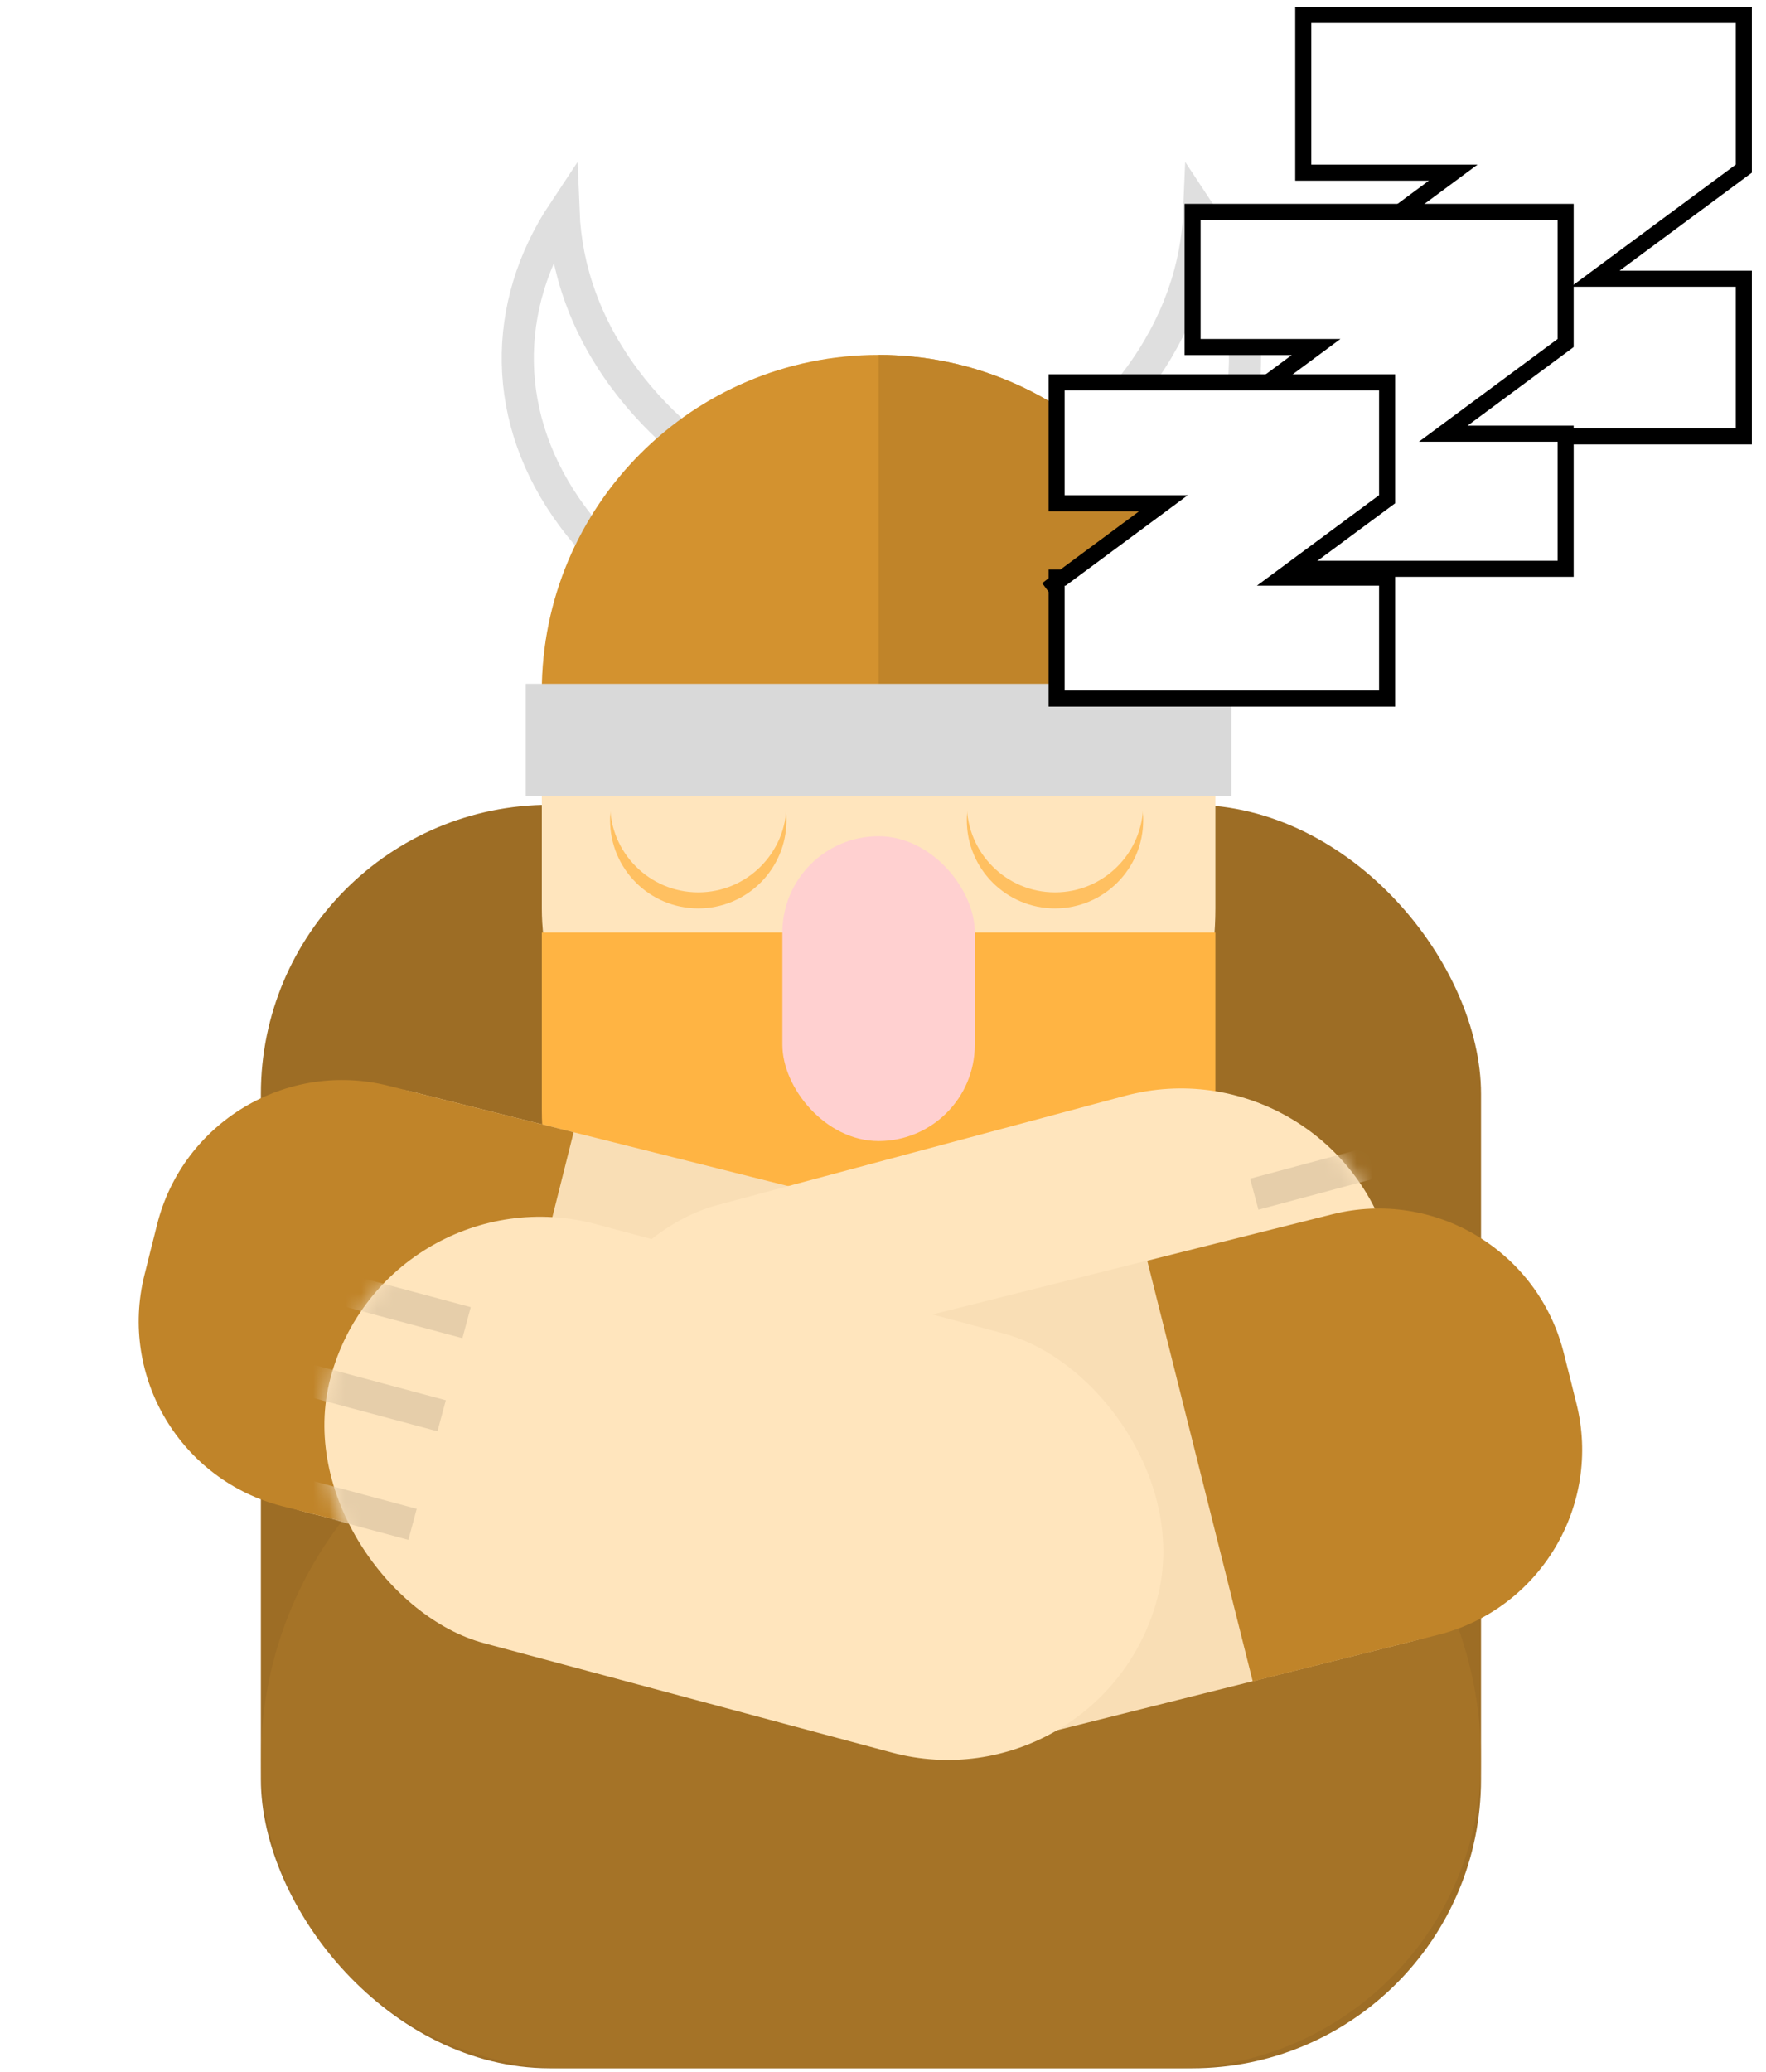 <svg width="110" height="129" viewBox="0 0 110 129" fill="none" xmlns="http://www.w3.org/2000/svg">
<rect x="16.25" y="50.11" width="76" height="78.665" rx="18" fill="#9D6D25"/>
<path d="M16.25 109.583C16.25 96.094 27.186 85.158 40.675 85.158H67.826C81.315 85.158 92.251 96.094 92.251 109.583V109.583C92.251 120.182 83.658 128.774 73.059 128.774H35.442C24.843 128.774 16.25 120.182 16.25 109.583V109.583Z" fill="#B67F2C" fill-opacity="0.36"/>
<rect x="33.748" y="22.097" width="41.956" height="55.441" rx="20.978" fill="#FFE5BD"/>
<circle cx="65.714" cy="51.066" r="5.494" fill="#FFC061"/>
<circle cx="65.714" cy="50.067" r="5.494" fill="#FFE5BD"/>
<circle cx="43.494" cy="51.066" r="5.494" fill="#FFC061"/>
<circle cx="43.494" cy="50.067" r="5.494" fill="#FFE5BD"/>
<path d="M74.13 32.176C73.358 33.215 72.482 34.183 71.516 35.075L62.117 30.856C65.6 29.062 68.638 26.618 70.897 23.577C73.317 20.319 74.557 16.758 74.699 13.207C78.556 19.012 78.627 26.121 74.13 32.176Z" fill="white" stroke="#DFDFDF" stroke-width="2"/>
<path d="M35.671 32.176C36.443 33.215 37.319 34.183 38.285 35.075L47.684 30.856C44.201 29.062 41.163 26.618 38.904 23.577C36.484 20.319 35.244 16.758 35.102 13.207C31.245 19.012 31.174 26.121 35.671 32.176Z" fill="white" stroke="#DFDFDF" stroke-width="2"/>
<path d="M33.748 43.075C33.748 31.489 43.14 22.097 54.726 22.097C66.311 22.097 75.704 31.489 75.704 43.075V49.568H33.748V43.075Z" fill="#D3922F"/>
<path d="M54.726 22.097C66.311 22.097 75.704 31.489 75.704 43.075V49.568H54.726V22.097Z" fill="#C08429"/>
<path d="M32.749 42.575H76.703V49.568H32.749V42.575Z" fill="#D9D9D9"/>
<path d="M33.748 58.059H75.704V69.047C75.704 80.633 66.311 90.025 54.726 90.025C43.14 90.025 33.748 80.633 33.748 69.047V58.059Z" fill="#FFB443"/>
<rect x="48.732" y="52.065" width="11.987" height="18.98" rx="5.994" fill="#FFD0D0"/>
<g filter="url(#filter0_i_27_860)">
<rect x="6.107" y="86.902" width="27" height="53.293" rx="13.5" transform="rotate(-75.915 6.107 86.902)" fill="#F9DEB5"/>
<path d="M17.633 89.794C11.267 88.197 7.402 81.742 8.999 75.376L9.786 72.239C11.383 65.874 17.838 62.008 24.203 63.605L35.729 66.497L29.158 92.685L17.633 89.794Z" fill="#C08429"/>
<rect x="38.611" y="100.611" width="27" height="53.293" rx="13.5" transform="rotate(-105 38.611 100.611)" fill="#FFE5BD"/>
<mask id="mask0_27_860" style="mask-type:alpha" maskUnits="userSpaceOnUse" x="31" y="63" width="57" height="38">
<path d="M38.611 100.611L31.623 74.531L70.06 64.232C77.262 62.303 84.664 66.576 86.594 73.778C88.524 80.98 84.25 88.382 77.048 90.312L38.611 100.611Z" fill="#FFE5BD"/>
</mask>
<g mask="url(#mask0_27_860)">
<rect x="79.938" y="77.115" width="2" height="11" transform="rotate(-105 79.938 77.115)" fill="#E6CEAA"/>
<rect x="81.75" y="83.876" width="2" height="11" transform="rotate(-105 81.75 83.876)" fill="#E6CEAA"/>
<rect x="78.385" y="71.319" width="2" height="11" transform="rotate(-105 78.385 71.319)" fill="#E6CEAA"/>
</g>
</g>
<g filter="url(#filter1_i_27_860)">
<rect width="27" height="53.293" rx="13.5" transform="matrix(-0.243 -0.97 -0.97 0.243 101.081 94.902)" fill="#F9DEB5"/>
<path d="M89.556 97.794C95.921 96.197 99.787 89.742 98.19 83.376L97.403 80.239C95.805 73.874 89.35 70.008 82.985 71.605L71.46 74.497L78.03 100.685L89.556 97.794Z" fill="#C08429"/>
<rect width="27" height="53.293" rx="13.5" transform="matrix(0.259 -0.966 -0.966 -0.259 68.577 108.611)" fill="#FFE5BD"/>
<mask id="mask1_27_860" style="mask-type:alpha" maskUnits="userSpaceOnUse" x="20" y="71" width="56" height="38">
<path d="M68.577 108.611L75.565 82.531L37.128 72.232C29.927 70.302 22.524 74.576 20.594 81.778C18.665 88.98 22.938 96.382 30.14 98.312L68.577 108.611Z" fill="#FFE5BD"/>
</mask>
<g mask="url(#mask1_27_860)">
<rect width="2" height="11" transform="matrix(0.259 -0.966 -0.966 -0.259 27.25 85.115)" fill="#E6CEAA"/>
<rect width="2" height="11" transform="matrix(0.259 -0.966 -0.966 -0.259 25.438 91.876)" fill="#E6CEAA"/>
<rect width="2" height="11" transform="matrix(0.259 -0.966 -0.966 -0.259 28.803 79.319)" fill="#E6CEAA"/>
</g>
</g>
<path d="M81.177 10.248V10.748H81.677H90.518L81.595 17.355H81.177L81.177 17.664L80.972 17.816L81.177 18.093L81.177 26.669V27.169H81.677H108.119H108.619V26.669L108.619 17.855V17.355H108.119L99.362 17.355L108.417 10.649L108.619 10.5V10.248L108.619 1.433V0.933H108.119L81.677 0.933L81.177 0.933L81.177 1.433L81.177 10.248Z" fill="white" stroke="black"/>
<path d="M74.283 21.105L74.283 21.605H74.783L81.977 21.605L74.688 27.002H74.283L74.283 27.302L74.079 27.453L74.283 27.729L74.283 34.915L74.283 35.415H74.783H97.02H97.52V34.915V27.502V27.002H97.02H89.896L97.318 21.507L97.52 21.357V21.105V13.692V13.192H97.02L74.783 13.192H74.283L74.283 13.692L74.283 21.105Z" fill="white" stroke="black"/>
<path d="M65.815 30.832V31.332H66.315L72.47 31.332L66.212 35.965H65.815L65.815 36.259L65.612 36.41L65.815 36.684L65.815 42.993V43.493H66.315H85.899H86.399V42.993V36.465V35.965H85.899H79.806L86.197 31.233L86.399 31.084V30.832V24.303V23.803H85.899L66.315 23.803H65.815L65.815 24.303L65.815 30.832Z" fill="white" stroke="black"/>
<defs>
<filter id="filter0_i_27_860" x="8.639" y="63.245" width="78.419" height="38.335" filterUnits="userSpaceOnUse" color-interpolation-filters="sRGB">
<feFlood flood-opacity="0" result="BackgroundImageFix"/>
<feBlend mode="normal" in="SourceGraphic" in2="BackgroundImageFix" result="shape"/>
<feColorMatrix in="SourceAlpha" type="matrix" values="0 0 0 0 0 0 0 0 0 0 0 0 0 0 0 0 0 0 127 0" result="hardAlpha"/>
<feOffset dy="4"/>
<feGaussianBlur stdDeviation="2"/>
<feComposite in2="hardAlpha" operator="arithmetic" k2="-1" k3="1"/>
<feColorMatrix type="matrix" values="0 0 0 0 0 0 0 0 0 0 0 0 0 0 0 0 0 0 0.25 0"/>
<feBlend mode="normal" in2="shape" result="effect1_innerShadow_27_860"/>
</filter>
<filter id="filter1_i_27_860" x="20.131" y="71.245" width="78.419" height="38.335" filterUnits="userSpaceOnUse" color-interpolation-filters="sRGB">
<feFlood flood-opacity="0" result="BackgroundImageFix"/>
<feBlend mode="normal" in="SourceGraphic" in2="BackgroundImageFix" result="shape"/>
<feColorMatrix in="SourceAlpha" type="matrix" values="0 0 0 0 0 0 0 0 0 0 0 0 0 0 0 0 0 0 127 0" result="hardAlpha"/>
<feOffset dy="4"/>
<feGaussianBlur stdDeviation="2"/>
<feComposite in2="hardAlpha" operator="arithmetic" k2="-1" k3="1"/>
<feColorMatrix type="matrix" values="0 0 0 0 0 0 0 0 0 0 0 0 0 0 0 0 0 0 0.25 0"/>
<feBlend mode="normal" in2="shape" result="effect1_innerShadow_27_860"/>
</filter>
</defs>
</svg>
